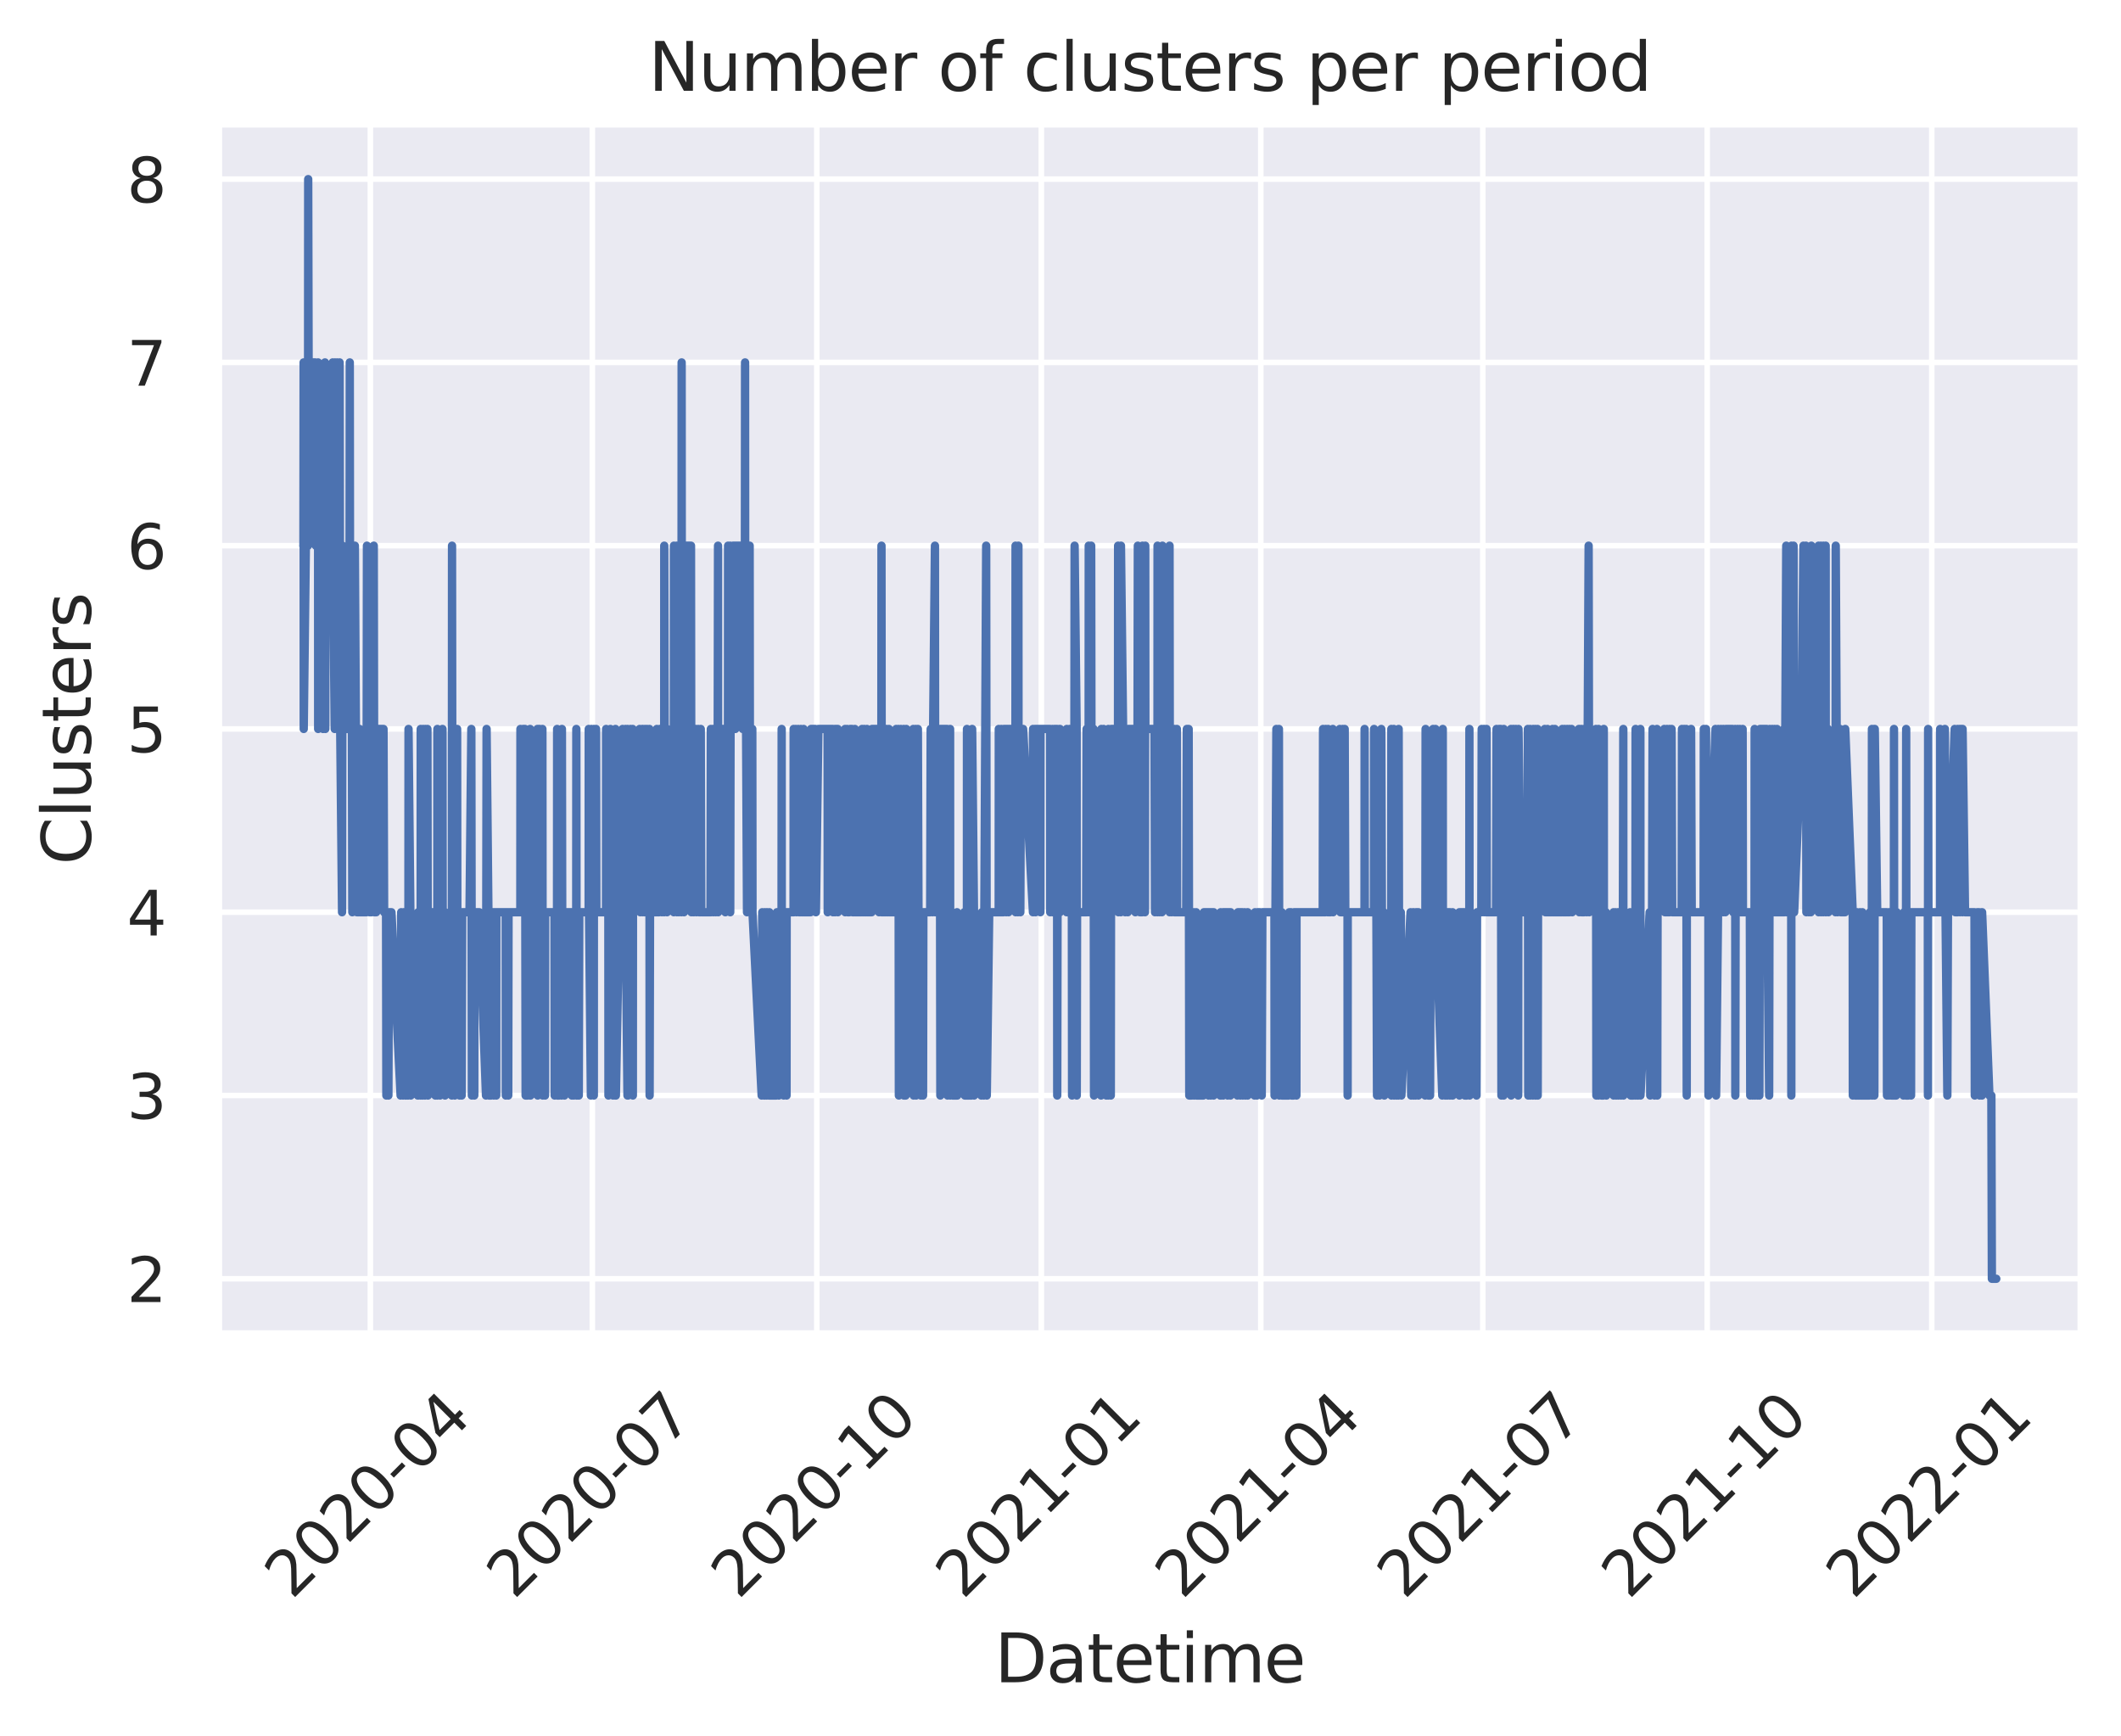 <?xml version="1.0" encoding="utf-8" standalone="no"?>
<!DOCTYPE svg PUBLIC "-//W3C//DTD SVG 1.1//EN"
  "http://www.w3.org/Graphics/SVG/1.1/DTD/svg11.dtd">
<svg xmlns:xlink="http://www.w3.org/1999/xlink" width="381.312pt" height="312.099pt" viewBox="0 0 381.312 312.099" xmlns="http://www.w3.org/2000/svg" version="1.1">
 <defs>
  <style type="text/css">*{stroke-linejoin: round; stroke-linecap: butt}</style>
 </defs>
 <g id="figure_1">
  <g id="patch_1">
   <path d="M 0 312.099 
L 381.312 312.099 
L 381.312 0 
L 0 0 
z
" style="fill: #ffffff"/>
  </g>
  <g id="axes_1">
   <g id="patch_2">
    <path d="M 39.312 239.758 
L 374.113 239.758 
L 374.113 22.318 
L 39.312 22.318 
z
" style="fill: #eaeaf2"/>
   </g>
   <g id="matplotlib.axis_1">
    <g id="xtick_1">
     <g id="line2d_1">
      <path d="M 66.582 239.758 
L 66.582 22.318 
" clip-path="url(#pd3fe3ccc0d)" style="fill: none; stroke: #ffffff; stroke-linecap: round"/>
     </g>
     <g id="text_1">
      <!-- 2020-04 -->
      <g style="fill: #262626" transform="translate(52.479 287.668)rotate(-45)scale(0.11 -0.11)">
       <defs>
        <path id="DejaVuSans-32" d="M 1228 531 
L 3431 531 
L 3431 0 
L 469 0 
L 469 531 
Q 828 903 1448 1529 
Q 2069 2156 2228 2338 
Q 2531 2678 2651 2914 
Q 2772 3150 2772 3378 
Q 2772 3750 2511 3984 
Q 2250 4219 1831 4219 
Q 1534 4219 1204 4116 
Q 875 4013 500 3803 
L 500 4441 
Q 881 4594 1212 4672 
Q 1544 4750 1819 4750 
Q 2544 4750 2975 4387 
Q 3406 4025 3406 3419 
Q 3406 3131 3298 2873 
Q 3191 2616 2906 2266 
Q 2828 2175 2409 1742 
Q 1991 1309 1228 531 
z
" transform="scale(0.016)"/>
        <path id="DejaVuSans-30" d="M 2034 4250 
Q 1547 4250 1301 3770 
Q 1056 3291 1056 2328 
Q 1056 1369 1301 889 
Q 1547 409 2034 409 
Q 2525 409 2770 889 
Q 3016 1369 3016 2328 
Q 3016 3291 2770 3770 
Q 2525 4250 2034 4250 
z
M 2034 4750 
Q 2819 4750 3233 4129 
Q 3647 3509 3647 2328 
Q 3647 1150 3233 529 
Q 2819 -91 2034 -91 
Q 1250 -91 836 529 
Q 422 1150 422 2328 
Q 422 3509 836 4129 
Q 1250 4750 2034 4750 
z
" transform="scale(0.016)"/>
        <path id="DejaVuSans-2d" d="M 313 2009 
L 1997 2009 
L 1997 1497 
L 313 1497 
L 313 2009 
z
" transform="scale(0.016)"/>
        <path id="DejaVuSans-34" d="M 2419 4116 
L 825 1625 
L 2419 1625 
L 2419 4116 
z
M 2253 4666 
L 3047 4666 
L 3047 1625 
L 3713 1625 
L 3713 1100 
L 3047 1100 
L 3047 0 
L 2419 0 
L 2419 1100 
L 313 1100 
L 313 1709 
L 2253 4666 
z
" transform="scale(0.016)"/>
       </defs>
       <use xlink:href="#DejaVuSans-32"/>
       <use xlink:href="#DejaVuSans-30" x="63.623"/>
       <use xlink:href="#DejaVuSans-32" x="127.246"/>
       <use xlink:href="#DejaVuSans-30" x="190.869"/>
       <use xlink:href="#DejaVuSans-2d" x="254.492"/>
       <use xlink:href="#DejaVuSans-30" x="290.576"/>
       <use xlink:href="#DejaVuSans-34" x="354.199"/>
      </g>
     </g>
    </g>
    <g id="xtick_2">
     <g id="line2d_2">
      <path d="M 106.493 239.758 
L 106.493 22.318 
" clip-path="url(#pd3fe3ccc0d)" style="fill: none; stroke: #ffffff; stroke-linecap: round"/>
     </g>
     <g id="text_2">
      <!-- 2020-07 -->
      <g style="fill: #262626" transform="translate(92.389 287.668)rotate(-45)scale(0.11 -0.11)">
       <defs>
        <path id="DejaVuSans-37" d="M 525 4666 
L 3525 4666 
L 3525 4397 
L 1831 0 
L 1172 0 
L 2766 4134 
L 525 4134 
L 525 4666 
z
" transform="scale(0.016)"/>
       </defs>
       <use xlink:href="#DejaVuSans-32"/>
       <use xlink:href="#DejaVuSans-30" x="63.623"/>
       <use xlink:href="#DejaVuSans-32" x="127.246"/>
       <use xlink:href="#DejaVuSans-30" x="190.869"/>
       <use xlink:href="#DejaVuSans-2d" x="254.492"/>
       <use xlink:href="#DejaVuSans-30" x="290.576"/>
       <use xlink:href="#DejaVuSans-37" x="354.199"/>
      </g>
     </g>
    </g>
    <g id="xtick_3">
     <g id="line2d_3">
      <path d="M 146.841 239.758 
L 146.841 22.318 
" clip-path="url(#pd3fe3ccc0d)" style="fill: none; stroke: #ffffff; stroke-linecap: round"/>
     </g>
     <g id="text_3">
      <!-- 2020-10 -->
      <g style="fill: #262626" transform="translate(132.738 287.668)rotate(-45)scale(0.11 -0.11)">
       <defs>
        <path id="DejaVuSans-31" d="M 794 531 
L 1825 531 
L 1825 4091 
L 703 3866 
L 703 4441 
L 1819 4666 
L 2450 4666 
L 2450 531 
L 3481 531 
L 3481 0 
L 794 0 
L 794 531 
z
" transform="scale(0.016)"/>
       </defs>
       <use xlink:href="#DejaVuSans-32"/>
       <use xlink:href="#DejaVuSans-30" x="63.623"/>
       <use xlink:href="#DejaVuSans-32" x="127.246"/>
       <use xlink:href="#DejaVuSans-30" x="190.869"/>
       <use xlink:href="#DejaVuSans-2d" x="254.492"/>
       <use xlink:href="#DejaVuSans-31" x="290.576"/>
       <use xlink:href="#DejaVuSans-30" x="354.199"/>
      </g>
     </g>
    </g>
    <g id="xtick_4">
     <g id="line2d_4">
      <path d="M 187.208 239.758 
L 187.208 22.318 
" clip-path="url(#pd3fe3ccc0d)" style="fill: none; stroke: #ffffff; stroke-linecap: round"/>
     </g>
     <g id="text_4">
      <!-- 2021-01 -->
      <g style="fill: #262626" transform="translate(173.105 287.668)rotate(-45)scale(0.11 -0.11)">
       <use xlink:href="#DejaVuSans-32"/>
       <use xlink:href="#DejaVuSans-30" x="63.623"/>
       <use xlink:href="#DejaVuSans-32" x="127.246"/>
       <use xlink:href="#DejaVuSans-31" x="190.869"/>
       <use xlink:href="#DejaVuSans-2d" x="254.492"/>
       <use xlink:href="#DejaVuSans-30" x="290.576"/>
       <use xlink:href="#DejaVuSans-31" x="354.199"/>
      </g>
     </g>
    </g>
    <g id="xtick_5">
     <g id="line2d_5">
      <path d="M 226.662 239.758 
L 226.662 22.318 
" clip-path="url(#pd3fe3ccc0d)" style="fill: none; stroke: #ffffff; stroke-linecap: round"/>
     </g>
     <g id="text_5">
      <!-- 2021-04 -->
      <g style="fill: #262626" transform="translate(212.558 287.668)rotate(-45)scale(0.11 -0.11)">
       <use xlink:href="#DejaVuSans-32"/>
       <use xlink:href="#DejaVuSans-30" x="63.623"/>
       <use xlink:href="#DejaVuSans-32" x="127.246"/>
       <use xlink:href="#DejaVuSans-31" x="190.869"/>
       <use xlink:href="#DejaVuSans-2d" x="254.492"/>
       <use xlink:href="#DejaVuSans-30" x="290.576"/>
       <use xlink:href="#DejaVuSans-34" x="354.199"/>
      </g>
     </g>
    </g>
    <g id="xtick_6">
     <g id="line2d_6">
      <path d="M 266.572 239.758 
L 266.572 22.318 
" clip-path="url(#pd3fe3ccc0d)" style="fill: none; stroke: #ffffff; stroke-linecap: round"/>
     </g>
     <g id="text_6">
      <!-- 2021-07 -->
      <g style="fill: #262626" transform="translate(252.469 287.668)rotate(-45)scale(0.11 -0.11)">
       <use xlink:href="#DejaVuSans-32"/>
       <use xlink:href="#DejaVuSans-30" x="63.623"/>
       <use xlink:href="#DejaVuSans-32" x="127.246"/>
       <use xlink:href="#DejaVuSans-31" x="190.869"/>
       <use xlink:href="#DejaVuSans-2d" x="254.492"/>
       <use xlink:href="#DejaVuSans-30" x="290.576"/>
       <use xlink:href="#DejaVuSans-37" x="354.199"/>
      </g>
     </g>
    </g>
    <g id="xtick_7">
     <g id="line2d_7">
      <path d="M 306.921 239.758 
L 306.921 22.318 
" clip-path="url(#pd3fe3ccc0d)" style="fill: none; stroke: #ffffff; stroke-linecap: round"/>
     </g>
     <g id="text_7">
      <!-- 2021-10 -->
      <g style="fill: #262626" transform="translate(292.817 287.668)rotate(-45)scale(0.11 -0.11)">
       <use xlink:href="#DejaVuSans-32"/>
       <use xlink:href="#DejaVuSans-30" x="63.623"/>
       <use xlink:href="#DejaVuSans-32" x="127.246"/>
       <use xlink:href="#DejaVuSans-31" x="190.869"/>
       <use xlink:href="#DejaVuSans-2d" x="254.492"/>
       <use xlink:href="#DejaVuSans-31" x="290.576"/>
       <use xlink:href="#DejaVuSans-30" x="354.199"/>
      </g>
     </g>
    </g>
    <g id="xtick_8">
     <g id="line2d_8">
      <path d="M 347.288 239.758 
L 347.288 22.318 
" clip-path="url(#pd3fe3ccc0d)" style="fill: none; stroke: #ffffff; stroke-linecap: round"/>
     </g>
     <g id="text_8">
      <!-- 2022-01 -->
      <g style="fill: #262626" transform="translate(333.185 287.668)rotate(-45)scale(0.11 -0.11)">
       <use xlink:href="#DejaVuSans-32"/>
       <use xlink:href="#DejaVuSans-30" x="63.623"/>
       <use xlink:href="#DejaVuSans-32" x="127.246"/>
       <use xlink:href="#DejaVuSans-32" x="190.869"/>
       <use xlink:href="#DejaVuSans-2d" x="254.492"/>
       <use xlink:href="#DejaVuSans-30" x="290.576"/>
       <use xlink:href="#DejaVuSans-31" x="354.199"/>
      </g>
     </g>
    </g>
    <g id="text_9">
     <!-- Datetime -->
     <g style="fill: #262626" transform="translate(178.816 302.403)scale(0.12 -0.12)">
      <defs>
       <path id="DejaVuSans-44" d="M 1259 4147 
L 1259 519 
L 2022 519 
Q 2988 519 3436 956 
Q 3884 1394 3884 2338 
Q 3884 3275 3436 3711 
Q 2988 4147 2022 4147 
L 1259 4147 
z
M 628 4666 
L 1925 4666 
Q 3281 4666 3915 4102 
Q 4550 3538 4550 2338 
Q 4550 1131 3912 565 
Q 3275 0 1925 0 
L 628 0 
L 628 4666 
z
" transform="scale(0.016)"/>
       <path id="DejaVuSans-61" d="M 2194 1759 
Q 1497 1759 1228 1600 
Q 959 1441 959 1056 
Q 959 750 1161 570 
Q 1363 391 1709 391 
Q 2188 391 2477 730 
Q 2766 1069 2766 1631 
L 2766 1759 
L 2194 1759 
z
M 3341 1997 
L 3341 0 
L 2766 0 
L 2766 531 
Q 2569 213 2275 61 
Q 1981 -91 1556 -91 
Q 1019 -91 701 211 
Q 384 513 384 1019 
Q 384 1609 779 1909 
Q 1175 2209 1959 2209 
L 2766 2209 
L 2766 2266 
Q 2766 2663 2505 2880 
Q 2244 3097 1772 3097 
Q 1472 3097 1187 3025 
Q 903 2953 641 2809 
L 641 3341 
Q 956 3463 1253 3523 
Q 1550 3584 1831 3584 
Q 2591 3584 2966 3190 
Q 3341 2797 3341 1997 
z
" transform="scale(0.016)"/>
       <path id="DejaVuSans-74" d="M 1172 4494 
L 1172 3500 
L 2356 3500 
L 2356 3053 
L 1172 3053 
L 1172 1153 
Q 1172 725 1289 603 
Q 1406 481 1766 481 
L 2356 481 
L 2356 0 
L 1766 0 
Q 1100 0 847 248 
Q 594 497 594 1153 
L 594 3053 
L 172 3053 
L 172 3500 
L 594 3500 
L 594 4494 
L 1172 4494 
z
" transform="scale(0.016)"/>
       <path id="DejaVuSans-65" d="M 3597 1894 
L 3597 1613 
L 953 1613 
Q 991 1019 1311 708 
Q 1631 397 2203 397 
Q 2534 397 2845 478 
Q 3156 559 3463 722 
L 3463 178 
Q 3153 47 2828 -22 
Q 2503 -91 2169 -91 
Q 1331 -91 842 396 
Q 353 884 353 1716 
Q 353 2575 817 3079 
Q 1281 3584 2069 3584 
Q 2775 3584 3186 3129 
Q 3597 2675 3597 1894 
z
M 3022 2063 
Q 3016 2534 2758 2815 
Q 2500 3097 2075 3097 
Q 1594 3097 1305 2825 
Q 1016 2553 972 2059 
L 3022 2063 
z
" transform="scale(0.016)"/>
       <path id="DejaVuSans-69" d="M 603 3500 
L 1178 3500 
L 1178 0 
L 603 0 
L 603 3500 
z
M 603 4863 
L 1178 4863 
L 1178 4134 
L 603 4134 
L 603 4863 
z
" transform="scale(0.016)"/>
       <path id="DejaVuSans-6d" d="M 3328 2828 
Q 3544 3216 3844 3400 
Q 4144 3584 4550 3584 
Q 5097 3584 5394 3201 
Q 5691 2819 5691 2113 
L 5691 0 
L 5113 0 
L 5113 2094 
Q 5113 2597 4934 2840 
Q 4756 3084 4391 3084 
Q 3944 3084 3684 2787 
Q 3425 2491 3425 1978 
L 3425 0 
L 2847 0 
L 2847 2094 
Q 2847 2600 2669 2842 
Q 2491 3084 2119 3084 
Q 1678 3084 1418 2786 
Q 1159 2488 1159 1978 
L 1159 0 
L 581 0 
L 581 3500 
L 1159 3500 
L 1159 2956 
Q 1356 3278 1631 3431 
Q 1906 3584 2284 3584 
Q 2666 3584 2933 3390 
Q 3200 3197 3328 2828 
z
" transform="scale(0.016)"/>
      </defs>
      <use xlink:href="#DejaVuSans-44"/>
      <use xlink:href="#DejaVuSans-61" x="77.002"/>
      <use xlink:href="#DejaVuSans-74" x="138.281"/>
      <use xlink:href="#DejaVuSans-65" x="177.49"/>
      <use xlink:href="#DejaVuSans-74" x="239.014"/>
      <use xlink:href="#DejaVuSans-69" x="278.223"/>
      <use xlink:href="#DejaVuSans-6d" x="306.006"/>
      <use xlink:href="#DejaVuSans-65" x="403.418"/>
     </g>
    </g>
   </g>
   <g id="matplotlib.axis_2">
    <g id="ytick_1">
     <g id="line2d_9">
      <path d="M 39.312 229.874 
L 374.113 229.874 
" clip-path="url(#pd3fe3ccc0d)" style="fill: none; stroke: #ffffff; stroke-linecap: round"/>
     </g>
     <g id="text_10">
      <!-- 2 -->
      <g style="fill: #262626" transform="translate(22.814 234.054)scale(0.11 -0.11)">
       <use xlink:href="#DejaVuSans-32"/>
      </g>
     </g>
    </g>
    <g id="ytick_2">
     <g id="line2d_10">
      <path d="M 39.312 196.929 
L 374.113 196.929 
" clip-path="url(#pd3fe3ccc0d)" style="fill: none; stroke: #ffffff; stroke-linecap: round"/>
     </g>
     <g id="text_11">
      <!-- 3 -->
      <g style="fill: #262626" transform="translate(22.814 201.108)scale(0.11 -0.11)">
       <defs>
        <path id="DejaVuSans-33" d="M 2597 2516 
Q 3050 2419 3304 2112 
Q 3559 1806 3559 1356 
Q 3559 666 3084 287 
Q 2609 -91 1734 -91 
Q 1441 -91 1130 -33 
Q 819 25 488 141 
L 488 750 
Q 750 597 1062 519 
Q 1375 441 1716 441 
Q 2309 441 2620 675 
Q 2931 909 2931 1356 
Q 2931 1769 2642 2001 
Q 2353 2234 1838 2234 
L 1294 2234 
L 1294 2753 
L 1863 2753 
Q 2328 2753 2575 2939 
Q 2822 3125 2822 3475 
Q 2822 3834 2567 4026 
Q 2313 4219 1838 4219 
Q 1578 4219 1281 4162 
Q 984 4106 628 3988 
L 628 4550 
Q 988 4650 1302 4700 
Q 1616 4750 1894 4750 
Q 2613 4750 3031 4423 
Q 3450 4097 3450 3541 
Q 3450 3153 3228 2886 
Q 3006 2619 2597 2516 
z
" transform="scale(0.016)"/>
       </defs>
       <use xlink:href="#DejaVuSans-33"/>
      </g>
     </g>
    </g>
    <g id="ytick_3">
     <g id="line2d_11">
      <path d="M 39.312 163.984 
L 374.113 163.984 
" clip-path="url(#pd3fe3ccc0d)" style="fill: none; stroke: #ffffff; stroke-linecap: round"/>
     </g>
     <g id="text_12">
      <!-- 4 -->
      <g style="fill: #262626" transform="translate(22.814 168.163)scale(0.11 -0.11)">
       <use xlink:href="#DejaVuSans-34"/>
      </g>
     </g>
    </g>
    <g id="ytick_4">
     <g id="line2d_12">
      <path d="M 39.312 131.038 
L 374.113 131.038 
" clip-path="url(#pd3fe3ccc0d)" style="fill: none; stroke: #ffffff; stroke-linecap: round"/>
     </g>
     <g id="text_13">
      <!-- 5 -->
      <g style="fill: #262626" transform="translate(22.814 135.217)scale(0.11 -0.11)">
       <defs>
        <path id="DejaVuSans-35" d="M 691 4666 
L 3169 4666 
L 3169 4134 
L 1269 4134 
L 1269 2991 
Q 1406 3038 1543 3061 
Q 1681 3084 1819 3084 
Q 2600 3084 3056 2656 
Q 3513 2228 3513 1497 
Q 3513 744 3044 326 
Q 2575 -91 1722 -91 
Q 1428 -91 1123 -41 
Q 819 9 494 109 
L 494 744 
Q 775 591 1075 516 
Q 1375 441 1709 441 
Q 2250 441 2565 725 
Q 2881 1009 2881 1497 
Q 2881 1984 2565 2268 
Q 2250 2553 1709 2553 
Q 1456 2553 1204 2497 
Q 953 2441 691 2322 
L 691 4666 
z
" transform="scale(0.016)"/>
       </defs>
       <use xlink:href="#DejaVuSans-35"/>
      </g>
     </g>
    </g>
    <g id="ytick_5">
     <g id="line2d_13">
      <path d="M 39.312 98.093 
L 374.113 98.093 
" clip-path="url(#pd3fe3ccc0d)" style="fill: none; stroke: #ffffff; stroke-linecap: round"/>
     </g>
     <g id="text_14">
      <!-- 6 -->
      <g style="fill: #262626" transform="translate(22.814 102.272)scale(0.11 -0.11)">
       <defs>
        <path id="DejaVuSans-36" d="M 2113 2584 
Q 1688 2584 1439 2293 
Q 1191 2003 1191 1497 
Q 1191 994 1439 701 
Q 1688 409 2113 409 
Q 2538 409 2786 701 
Q 3034 994 3034 1497 
Q 3034 2003 2786 2293 
Q 2538 2584 2113 2584 
z
M 3366 4563 
L 3366 3988 
Q 3128 4100 2886 4159 
Q 2644 4219 2406 4219 
Q 1781 4219 1451 3797 
Q 1122 3375 1075 2522 
Q 1259 2794 1537 2939 
Q 1816 3084 2150 3084 
Q 2853 3084 3261 2657 
Q 3669 2231 3669 1497 
Q 3669 778 3244 343 
Q 2819 -91 2113 -91 
Q 1303 -91 875 529 
Q 447 1150 447 2328 
Q 447 3434 972 4092 
Q 1497 4750 2381 4750 
Q 2619 4750 2861 4703 
Q 3103 4656 3366 4563 
z
" transform="scale(0.016)"/>
       </defs>
       <use xlink:href="#DejaVuSans-36"/>
      </g>
     </g>
    </g>
    <g id="ytick_6">
     <g id="line2d_14">
      <path d="M 39.312 65.147 
L 374.113 65.147 
" clip-path="url(#pd3fe3ccc0d)" style="fill: none; stroke: #ffffff; stroke-linecap: round"/>
     </g>
     <g id="text_15">
      <!-- 7 -->
      <g style="fill: #262626" transform="translate(22.814 69.326)scale(0.11 -0.11)">
       <use xlink:href="#DejaVuSans-37"/>
      </g>
     </g>
    </g>
    <g id="ytick_7">
     <g id="line2d_15">
      <path d="M 39.312 32.202 
L 374.113 32.202 
" clip-path="url(#pd3fe3ccc0d)" style="fill: none; stroke: #ffffff; stroke-linecap: round"/>
     </g>
     <g id="text_16">
      <!-- 8 -->
      <g style="fill: #262626" transform="translate(22.814 36.381)scale(0.11 -0.11)">
       <defs>
        <path id="DejaVuSans-38" d="M 2034 2216 
Q 1584 2216 1326 1975 
Q 1069 1734 1069 1313 
Q 1069 891 1326 650 
Q 1584 409 2034 409 
Q 2484 409 2743 651 
Q 3003 894 3003 1313 
Q 3003 1734 2745 1975 
Q 2488 2216 2034 2216 
z
M 1403 2484 
Q 997 2584 770 2862 
Q 544 3141 544 3541 
Q 544 4100 942 4425 
Q 1341 4750 2034 4750 
Q 2731 4750 3128 4425 
Q 3525 4100 3525 3541 
Q 3525 3141 3298 2862 
Q 3072 2584 2669 2484 
Q 3125 2378 3379 2068 
Q 3634 1759 3634 1313 
Q 3634 634 3220 271 
Q 2806 -91 2034 -91 
Q 1263 -91 848 271 
Q 434 634 434 1313 
Q 434 1759 690 2068 
Q 947 2378 1403 2484 
z
M 1172 3481 
Q 1172 3119 1398 2916 
Q 1625 2713 2034 2713 
Q 2441 2713 2670 2916 
Q 2900 3119 2900 3481 
Q 2900 3844 2670 4047 
Q 2441 4250 2034 4250 
Q 1625 4250 1398 4047 
Q 1172 3844 1172 3481 
z
" transform="scale(0.016)"/>
       </defs>
       <use xlink:href="#DejaVuSans-38"/>
      </g>
     </g>
    </g>
    <g id="text_17">
     <!-- Clusters -->
     <g style="fill: #262626" transform="translate(16.318 155.459)rotate(-90)scale(0.12 -0.12)">
      <defs>
       <path id="DejaVuSans-43" d="M 4122 4306 
L 4122 3641 
Q 3803 3938 3442 4084 
Q 3081 4231 2675 4231 
Q 1875 4231 1450 3742 
Q 1025 3253 1025 2328 
Q 1025 1406 1450 917 
Q 1875 428 2675 428 
Q 3081 428 3442 575 
Q 3803 722 4122 1019 
L 4122 359 
Q 3791 134 3420 21 
Q 3050 -91 2638 -91 
Q 1578 -91 968 557 
Q 359 1206 359 2328 
Q 359 3453 968 4101 
Q 1578 4750 2638 4750 
Q 3056 4750 3426 4639 
Q 3797 4528 4122 4306 
z
" transform="scale(0.016)"/>
       <path id="DejaVuSans-6c" d="M 603 4863 
L 1178 4863 
L 1178 0 
L 603 0 
L 603 4863 
z
" transform="scale(0.016)"/>
       <path id="DejaVuSans-75" d="M 544 1381 
L 544 3500 
L 1119 3500 
L 1119 1403 
Q 1119 906 1312 657 
Q 1506 409 1894 409 
Q 2359 409 2629 706 
Q 2900 1003 2900 1516 
L 2900 3500 
L 3475 3500 
L 3475 0 
L 2900 0 
L 2900 538 
Q 2691 219 2414 64 
Q 2138 -91 1772 -91 
Q 1169 -91 856 284 
Q 544 659 544 1381 
z
M 1991 3584 
L 1991 3584 
z
" transform="scale(0.016)"/>
       <path id="DejaVuSans-73" d="M 2834 3397 
L 2834 2853 
Q 2591 2978 2328 3040 
Q 2066 3103 1784 3103 
Q 1356 3103 1142 2972 
Q 928 2841 928 2578 
Q 928 2378 1081 2264 
Q 1234 2150 1697 2047 
L 1894 2003 
Q 2506 1872 2764 1633 
Q 3022 1394 3022 966 
Q 3022 478 2636 193 
Q 2250 -91 1575 -91 
Q 1294 -91 989 -36 
Q 684 19 347 128 
L 347 722 
Q 666 556 975 473 
Q 1284 391 1588 391 
Q 1994 391 2212 530 
Q 2431 669 2431 922 
Q 2431 1156 2273 1281 
Q 2116 1406 1581 1522 
L 1381 1569 
Q 847 1681 609 1914 
Q 372 2147 372 2553 
Q 372 3047 722 3315 
Q 1072 3584 1716 3584 
Q 2034 3584 2315 3537 
Q 2597 3491 2834 3397 
z
" transform="scale(0.016)"/>
       <path id="DejaVuSans-72" d="M 2631 2963 
Q 2534 3019 2420 3045 
Q 2306 3072 2169 3072 
Q 1681 3072 1420 2755 
Q 1159 2438 1159 1844 
L 1159 0 
L 581 0 
L 581 3500 
L 1159 3500 
L 1159 2956 
Q 1341 3275 1631 3429 
Q 1922 3584 2338 3584 
Q 2397 3584 2469 3576 
Q 2541 3569 2628 3553 
L 2631 2963 
z
" transform="scale(0.016)"/>
      </defs>
      <use xlink:href="#DejaVuSans-43"/>
      <use xlink:href="#DejaVuSans-6c" x="69.824"/>
      <use xlink:href="#DejaVuSans-75" x="97.607"/>
      <use xlink:href="#DejaVuSans-73" x="160.986"/>
      <use xlink:href="#DejaVuSans-74" x="213.086"/>
      <use xlink:href="#DejaVuSans-65" x="252.295"/>
      <use xlink:href="#DejaVuSans-72" x="313.818"/>
      <use xlink:href="#DejaVuSans-73" x="354.932"/>
     </g>
    </g>
   </g>
   <g id="line2d_16">
    <path d="M 54.531 98.093 
L 54.549 98.093 
L 54.586 65.147 
L 54.604 131.038 
L 54.988 98.093 
L 55.006 65.147 
L 55.042 98.093 
L 55.371 98.093 
L 55.408 32.202 
L 55.481 65.147 
L 56.669 65.147 
L 56.778 98.093 
L 57.144 98.093 
L 57.18 65.147 
L 57.199 131.038 
L 57.217 98.093 
L 57.984 98.093 
L 58.076 131.038 
L 58.094 98.093 
L 58.423 65.147 
L 58.478 131.038 
L 58.533 98.093 
L 59.794 98.093 
L 59.812 65.147 
L 59.848 98.093 
L 60.177 131.038 
L 60.214 65.147 
L 60.287 98.093 
L 60.616 65.147 
L 60.689 131.038 
L 60.726 98.093 
L 61.054 65.147 
L 61.164 131.038 
L 61.493 163.984 
L 61.584 98.093 
L 61.603 131.038 
L 62.809 131.038 
L 62.882 65.147 
L 62.918 98.093 
L 63.266 131.038 
L 63.339 163.984 
L 63.357 131.038 
L 63.777 131.038 
L 63.796 98.093 
L 64.161 163.984 
L 64.216 131.038 
L 64.234 163.984 
L 64.581 163.984 
L 64.654 131.038 
L 64.673 163.984 
L 65.879 163.984 
L 65.97 98.093 
L 65.988 131.038 
L 66.317 131.038 
L 66.427 163.984 
L 66.811 163.984 
L 66.866 131.038 
L 67.195 98.093 
L 67.304 163.984 
L 67.633 163.984 
L 67.743 131.038 
L 68.949 131.038 
L 69.058 163.984 
L 69.406 163.984 
L 69.46 196.929 
L 69.497 163.984 
L 69.826 196.929 
L 69.936 163.984 
L 70.374 163.984 
L 72.019 196.929 
L 72.128 163.984 
L 72.457 196.929 
L 72.567 163.984 
L 72.896 196.929 
L 72.951 163.984 
L 73.006 196.929 
L 73.335 163.984 
L 73.353 196.929 
L 73.426 163.984 
L 73.444 131.038 
L 73.773 163.984 
L 73.846 196.929 
L 73.883 163.984 
L 75.107 196.929 
L 75.18 163.984 
L 75.198 196.929 
L 75.527 163.984 
L 75.619 196.929 
L 75.637 131.038 
L 75.966 163.984 
L 75.984 196.929 
L 76.057 163.984 
L 76.076 131.038 
L 76.405 196.929 
L 76.478 131.038 
L 76.514 163.984 
L 76.843 131.038 
L 76.935 196.929 
L 76.953 163.984 
L 78.214 163.984 
L 78.268 196.929 
L 78.597 163.984 
L 78.616 196.929 
L 78.634 131.038 
L 78.707 163.984 
L 79.091 163.984 
L 79.109 196.929 
L 79.146 163.984 
L 79.529 163.984 
L 79.548 131.038 
L 79.584 163.984 
L 79.95 163.984 
L 80.005 196.929 
L 80.023 163.984 
L 81.229 196.929 
L 81.265 98.093 
L 81.339 163.984 
L 81.667 131.038 
L 81.759 196.929 
L 81.777 131.038 
L 82.124 163.984 
L 82.179 131.038 
L 82.216 163.984 
L 82.599 163.984 
L 82.636 196.929 
L 82.654 163.984 
L 83.001 196.929 
L 83.093 163.984 
L 84.409 163.984 
L 84.737 131.038 
L 84.829 196.929 
L 84.847 163.984 
L 85.213 163.984 
L 85.267 196.929 
L 85.286 163.984 
L 86.163 163.984 
L 87.369 196.929 
L 87.479 131.038 
L 87.807 163.984 
L 87.917 196.929 
L 88.283 196.929 
L 88.356 163.984 
L 88.685 163.984 
L 88.776 196.929 
L 88.794 163.984 
L 89.123 163.984 
L 89.215 196.929 
L 89.233 163.984 
L 90.914 163.984 
L 90.932 196.929 
L 90.987 163.984 
L 91.334 163.984 
L 91.371 196.929 
L 91.426 163.984 
L 93.545 163.984 
L 93.564 131.038 
L 93.619 163.984 
L 94.039 163.984 
L 94.057 131.038 
L 94.386 131.038 
L 94.496 196.929 
L 94.825 196.929 
L 94.934 163.984 
L 95.263 196.929 
L 95.3 131.038 
L 95.373 196.929 
L 96.579 163.984 
L 96.616 131.038 
L 96.67 196.929 
L 96.689 131.038 
L 97.018 131.038 
L 97.127 163.984 
L 97.474 163.984 
L 97.511 131.038 
L 97.566 196.929 
L 97.895 163.984 
L 97.986 196.929 
L 98.004 163.984 
L 99.686 163.984 
L 99.722 196.929 
L 99.759 163.984 
L 100.142 163.984 
L 100.161 131.038 
L 100.197 196.929 
L 100.526 196.929 
L 100.636 163.984 
L 100.965 196.929 
L 101.02 131.038 
L 101.074 163.984 
L 101.403 163.984 
L 101.476 196.929 
L 101.513 163.984 
L 102.756 163.984 
L 102.81 196.929 
L 102.829 163.984 
L 103.158 196.929 
L 103.267 163.984 
L 103.596 163.984 
L 103.614 131.038 
L 103.669 196.929 
L 103.688 196.929 
L 103.706 196.929 
L 104.035 163.984 
L 104.053 196.929 
L 104.144 163.984 
L 105.826 163.984 
L 105.844 131.038 
L 105.899 163.984 
L 106.228 196.929 
L 106.319 131.038 
L 106.337 163.984 
L 106.739 163.984 
L 106.758 196.929 
L 106.776 131.038 
L 107.141 163.984 
L 107.16 131.038 
L 107.214 163.984 
L 108.95 163.984 
L 108.969 131.038 
L 109.371 163.984 
L 109.389 196.929 
L 109.407 163.984 
L 109.736 131.038 
L 109.846 163.984 
L 110.193 163.984 
L 110.211 196.929 
L 110.284 163.984 
L 110.613 196.929 
L 110.65 131.038 
L 110.723 196.929 
L 111.929 131.038 
L 112.039 163.984 
L 112.441 163.984 
L 112.459 131.038 
L 112.477 163.984 
L 112.806 196.929 
L 112.824 131.038 
L 112.916 196.929 
L 113.336 163.984 
L 113.354 131.038 
L 113.72 163.984 
L 113.738 131.038 
L 113.775 196.929 
L 113.793 163.984 
L 114.999 131.038 
L 115.109 163.984 
L 115.474 131.038 
L 115.529 163.984 
L 115.547 131.038 
L 115.876 163.984 
L 115.968 131.038 
L 115.986 163.984 
L 116.315 131.038 
L 116.424 163.984 
L 116.753 131.038 
L 116.79 196.929 
L 116.863 163.984 
L 118.069 163.984 
L 118.087 131.038 
L 118.179 163.984 
L 118.508 163.984 
L 118.617 131.038 
L 118.946 131.038 
L 119.001 163.984 
L 119.056 131.038 
L 119.403 163.984 
L 119.421 98.093 
L 119.494 131.038 
L 119.823 131.038 
L 119.915 163.984 
L 119.933 131.038 
L 121.139 163.984 
L 121.157 98.093 
L 121.249 131.038 
L 121.578 131.038 
L 121.651 98.093 
L 121.687 163.984 
L 122.016 131.038 
L 122.053 163.984 
L 122.126 98.093 
L 122.491 131.038 
L 122.51 163.984 
L 122.546 65.147 
L 122.564 98.093 
L 122.948 131.038 
L 122.966 163.984 
L 122.985 98.093 
L 123.003 98.093 
L 124.227 98.093 
L 124.3 163.984 
L 124.319 131.038 
L 124.648 163.984 
L 124.666 131.038 
L 124.757 163.984 
L 125.086 131.038 
L 125.196 163.984 
L 125.525 131.038 
L 125.634 163.984 
L 125.963 163.984 
L 125.982 131.038 
L 126.073 163.984 
L 127.736 163.984 
L 127.791 131.038 
L 127.827 163.984 
L 128.156 131.038 
L 128.248 163.984 
L 128.266 131.038 
L 128.595 131.038 
L 128.668 163.984 
L 128.705 131.038 
L 129.033 131.038 
L 129.088 98.093 
L 129.107 163.984 
L 129.143 131.038 
L 130.386 131.038 
L 130.404 163.984 
L 130.459 131.038 
L 130.879 131.038 
L 130.897 98.093 
L 131.226 131.038 
L 131.263 98.093 
L 131.281 163.984 
L 131.336 131.038 
L 131.756 131.038 
L 131.775 98.093 
L 132.103 98.093 
L 132.195 131.038 
L 132.213 98.093 
L 133.419 98.093 
L 133.529 131.038 
L 133.894 131.038 
L 133.949 65.147 
L 133.967 98.093 
L 134.296 163.984 
L 134.333 98.093 
L 134.406 131.038 
L 134.735 131.038 
L 134.771 98.093 
L 134.845 163.984 
L 135.192 163.984 
L 135.247 131.038 
L 135.283 163.984 
L 136.928 196.929 
L 137.037 163.984 
L 137.366 196.929 
L 137.458 163.984 
L 137.476 196.929 
L 137.805 163.984 
L 137.823 196.929 
L 137.915 163.984 
L 138.243 196.929 
L 138.317 163.984 
L 138.353 196.929 
L 139.559 196.929 
L 139.669 163.984 
L 139.998 163.984 
L 140.016 196.929 
L 140.107 163.984 
L 140.509 163.984 
L 140.528 131.038 
L 140.546 163.984 
L 140.875 163.984 
L 140.893 196.929 
L 140.985 163.984 
L 141.387 163.984 
L 141.405 196.929 
L 141.423 163.984 
L 142.666 163.984 
L 142.684 131.038 
L 142.739 163.984 
L 143.068 131.038 
L 143.177 163.984 
L 143.506 131.038 
L 143.616 163.984 
L 143.945 163.984 
L 143.981 131.038 
L 144.055 163.984 
L 144.402 163.984 
L 144.475 131.038 
L 144.493 163.984 
L 145.718 163.984 
L 145.809 131.038 
L 146.576 131.038 
L 146.686 163.984 
L 147.125 131.038 
L 148.788 131.038 
L 148.806 163.984 
L 148.879 131.038 
L 149.738 131.038 
L 149.756 163.984 
L 150.103 131.038 
L 150.122 163.984 
L 150.195 131.038 
L 150.615 131.038 
L 150.633 163.984 
L 151.931 131.038 
L 151.949 163.984 
L 152.278 131.038 
L 152.387 163.984 
L 152.716 163.984 
L 152.826 131.038 
L 153.173 131.038 
L 153.265 163.984 
L 153.594 163.984 
L 153.685 131.038 
L 153.703 163.984 
L 154.909 163.984 
L 154.982 131.038 
L 155.019 163.984 
L 155.348 163.984 
L 155.366 131.038 
L 155.458 163.984 
L 155.805 163.984 
L 155.86 131.038 
L 155.896 163.984 
L 156.7 163.984 
L 156.773 131.038 
L 157.979 131.038 
L 158.034 163.984 
L 158.089 131.038 
L 158.436 163.984 
L 158.473 98.093 
L 158.528 163.984 
L 158.893 163.984 
L 158.948 131.038 
L 158.966 163.984 
L 159.295 163.984 
L 159.386 131.038 
L 159.405 163.984 
L 159.752 163.984 
L 159.807 131.038 
L 159.843 163.984 
L 161.068 163.984 
L 161.122 131.038 
L 161.177 163.984 
L 161.506 163.984 
L 161.524 131.038 
L 161.598 196.929 
L 161.616 163.984 
L 161.963 131.038 
L 162.054 163.984 
L 162.42 163.984 
L 162.475 131.038 
L 162.493 196.929 
L 162.822 196.929 
L 162.932 131.038 
L 164.138 163.984 
L 164.192 131.038 
L 164.229 163.984 
L 164.247 196.929 
L 164.594 163.984 
L 164.631 131.038 
L 164.686 196.929 
L 165.015 131.038 
L 165.124 163.984 
L 165.508 163.984 
L 165.563 196.929 
L 165.892 163.984 
L 165.947 196.929 
L 166.002 163.984 
L 167.226 163.984 
L 167.317 131.038 
L 167.664 163.984 
L 167.756 131.038 
L 168.085 98.093 
L 168.14 163.984 
L 168.194 131.038 
L 168.523 131.038 
L 168.633 163.984 
L 168.962 131.038 
L 169.053 196.929 
L 169.072 131.038 
L 170.278 131.038 
L 170.351 196.929 
L 170.387 163.984 
L 170.771 163.984 
L 170.808 131.038 
L 170.826 196.929 
L 171.155 163.984 
L 171.264 196.929 
L 172.032 196.929 
L 172.05 163.984 
L 172.096 196.929 
L 173.348 163.984 
L 173.457 196.929 
L 173.823 196.929 
L 173.841 131.038 
L 173.896 196.929 
L 174.225 196.929 
L 174.261 163.984 
L 174.334 196.929 
L 174.663 196.929 
L 174.773 131.038 
L 175.102 163.984 
L 175.12 196.929 
L 175.212 163.984 
L 176.418 196.929 
L 176.527 163.984 
L 176.856 196.929 
L 176.966 163.984 
L 177.295 98.093 
L 177.404 196.929 
L 177.843 163.984 
L 179.543 163.984 
L 179.561 131.038 
L 179.597 163.984 
L 179.999 163.984 
L 180.018 131.038 
L 180.036 163.984 
L 180.42 163.984 
L 180.475 131.038 
L 180.858 131.038 
L 180.895 163.984 
L 180.913 131.038 
L 181.242 131.038 
L 181.315 163.984 
L 181.352 131.038 
L 182.558 131.038 
L 182.576 98.093 
L 182.594 163.984 
L 182.667 131.038 
L 182.996 163.984 
L 183.088 98.093 
L 183.106 131.038 
L 183.435 163.984 
L 183.545 131.038 
L 183.937 131.038 
L 185.701 163.984 
L 185.719 131.038 
L 185.737 163.984 
L 186.066 131.038 
L 186.158 163.984 
L 186.176 131.038 
L 187.017 131.038 
L 187.035 163.984 
L 187.053 131.038 
L 188.789 131.038 
L 188.807 163.984 
L 189.209 131.038 
L 189.246 163.984 
L 189.575 131.038 
L 189.666 163.984 
L 189.685 131.038 
L 190.032 131.038 
L 190.068 196.929 
L 190.123 163.984 
L 190.452 131.038 
L 190.543 163.984 
L 190.562 131.038 
L 191.768 163.984 
L 191.786 131.038 
L 191.877 163.984 
L 192.279 163.984 
L 192.298 131.038 
L 192.316 163.984 
L 192.663 131.038 
L 192.736 196.929 
L 192.755 163.984 
L 193.12 163.984 
L 193.193 98.093 
L 193.559 131.038 
L 193.577 196.929 
L 193.632 163.984 
L 195.276 163.984 
L 195.349 131.038 
L 195.386 163.984 
L 195.715 131.038 
L 195.733 98.093 
L 195.751 163.984 
L 195.825 131.038 
L 196.154 163.984 
L 196.172 98.093 
L 196.263 163.984 
L 196.592 163.984 
L 196.61 131.038 
L 196.683 196.929 
L 196.702 163.984 
L 197.926 163.984 
L 197.944 196.929 
L 197.999 131.038 
L 198.017 163.984 
L 198.346 163.984 
L 198.401 131.038 
L 198.456 163.984 
L 198.876 163.984 
L 198.895 196.929 
L 199.224 163.984 
L 199.242 196.929 
L 199.26 131.038 
L 199.333 163.984 
L 199.68 163.984 
L 199.699 196.929 
L 199.772 131.038 
L 200.996 131.038 
L 201.014 98.093 
L 201.069 163.984 
L 201.087 131.038 
L 201.416 131.038 
L 201.49 163.984 
L 201.526 98.093 
L 202.294 163.984 
L 202.403 131.038 
L 202.75 163.984 
L 202.842 131.038 
L 204.084 131.038 
L 204.121 163.984 
L 204.157 131.038 
L 204.505 131.038 
L 204.56 98.093 
L 204.596 131.038 
L 204.925 163.984 
L 204.943 131.038 
L 205.035 163.984 
L 205.364 163.984 
L 205.4 98.093 
L 205.473 131.038 
L 205.839 163.984 
L 205.894 98.093 
L 205.912 131.038 
L 207.556 131.038 
L 207.648 163.984 
L 207.666 131.038 
L 207.995 131.038 
L 208.086 163.984 
L 208.105 98.093 
L 208.452 163.984 
L 208.543 131.038 
L 208.89 163.984 
L 208.982 98.093 
L 210.188 131.038 
L 210.279 163.984 
L 210.261 98.093 
L 210.298 131.038 
L 210.645 163.984 
L 210.736 131.038 
L 211.12 163.984 
L 211.156 131.038 
L 211.175 163.984 
L 211.504 163.984 
L 211.577 131.038 
L 211.613 163.984 
L 213.258 163.984 
L 213.368 131.038 
L 213.696 131.038 
L 213.806 196.929 
L 214.135 196.929 
L 214.19 163.984 
L 214.245 196.929 
L 214.665 163.984 
L 214.683 196.929 
L 215.049 163.984 
L 215.122 196.929 
L 216.328 196.929 
L 216.438 163.984 
L 217.242 163.984 
L 217.26 196.929 
L 217.315 163.984 
L 217.662 163.984 
L 217.68 196.929 
L 217.753 163.984 
L 218.1 163.984 
L 218.174 196.929 
L 218.192 163.984 
L 219.38 196.929 
L 219.453 163.984 
L 219.489 196.929 
L 219.873 163.984 
L 219.891 196.929 
L 219.928 163.984 
L 220.695 163.984 
L 220.714 196.929 
L 220.805 163.984 
L 221.134 163.984 
L 221.207 196.929 
L 221.244 163.984 
L 222.45 196.929 
L 222.559 163.984 
L 222.907 163.984 
L 222.98 196.929 
L 222.998 163.984 
L 223.382 163.984 
L 223.436 196.929 
L 223.765 163.984 
L 223.875 196.929 
L 224.259 163.984 
L 224.295 196.929 
L 224.314 163.984 
L 225.538 196.929 
L 225.629 163.984 
L 225.958 196.929 
L 226.068 163.984 
L 226.506 163.984 
L 226.835 196.929 
L 226.945 163.984 
L 229.12 163.984 
L 229.138 196.929 
L 229.467 131.038 
L 229.577 163.984 
L 229.905 163.984 
L 229.924 131.038 
L 229.997 196.929 
L 230.015 163.984 
L 230.435 163.984 
L 230.454 196.929 
L 231.66 196.929 
L 231.769 163.984 
L 232.117 163.984 
L 232.208 196.929 
L 232.555 196.929 
L 232.647 163.984 
L 233.049 163.984 
L 233.067 196.929 
L 233.085 163.984 
L 237.8 163.984 
L 237.855 131.038 
L 237.909 163.984 
L 238.275 163.984 
L 238.348 131.038 
L 238.677 163.984 
L 238.768 131.038 
L 238.787 163.984 
L 239.225 163.984 
L 239.609 131.038 
L 239.664 163.984 
L 240.87 131.038 
L 240.979 163.984 
L 241.363 163.984 
L 241.4 131.038 
L 241.418 163.984 
L 241.747 131.038 
L 241.857 163.984 
L 242.259 163.984 
L 242.277 196.929 
L 242.295 163.984 
L 245.31 163.984 
L 245.329 131.038 
L 245.365 163.984 
L 247.01 163.984 
L 247.028 131.038 
L 247.119 163.984 
L 247.448 163.984 
L 247.558 196.929 
L 247.887 163.984 
L 247.997 196.929 
L 248.326 131.038 
L 248.435 163.984 
L 248.782 163.984 
L 248.874 196.929 
L 250.116 163.984 
L 250.135 131.038 
L 250.153 196.929 
L 250.189 163.984 
L 250.518 163.984 
L 250.573 131.038 
L 250.628 196.929 
L 250.975 163.984 
L 251.048 196.929 
L 251.067 163.984 
L 251.396 196.929 
L 251.45 131.038 
L 251.505 163.984 
L 251.834 163.984 
L 251.944 196.929 
L 253.588 163.984 
L 253.698 196.929 
L 254.027 163.984 
L 254.118 196.929 
L 254.137 163.984 
L 254.484 196.929 
L 254.575 163.984 
L 254.959 163.984 
L 254.996 196.929 
L 255.014 163.984 
L 256.22 196.929 
L 256.293 131.038 
L 256.33 163.984 
L 256.677 163.984 
L 256.768 196.929 
L 257.097 196.929 
L 257.207 163.984 
L 257.627 163.984 
L 257.645 131.038 
L 258.047 163.984 
L 258.066 131.038 
L 258.084 163.984 
L 259.29 196.929 
L 259.381 131.038 
L 259.4 163.984 
L 259.82 163.984 
L 259.838 196.929 
L 260.167 163.984 
L 260.185 196.929 
L 260.277 163.984 
L 260.624 163.984 
L 260.642 196.929 
L 260.715 163.984 
L 261.044 196.929 
L 261.136 163.984 
L 261.154 196.929 
L 262.36 163.984 
L 262.378 196.929 
L 262.47 163.984 
L 263.255 163.984 
L 263.347 196.929 
L 263.676 196.929 
L 263.785 163.984 
L 264.151 163.984 
L 264.169 131.038 
L 264.206 196.929 
L 264.224 163.984 
L 265.448 196.929 
L 265.54 163.984 
L 266.307 163.984 
L 266.38 131.038 
L 266.417 163.984 
L 266.764 131.038 
L 266.837 163.984 
L 266.855 131.038 
L 267.184 163.984 
L 267.257 131.038 
L 267.294 163.984 
L 268.957 163.984 
L 269.048 131.038 
L 269.377 163.984 
L 269.487 131.038 
L 269.816 131.038 
L 269.925 196.929 
L 270.273 163.984 
L 270.346 131.038 
L 270.309 196.929 
L 270.364 163.984 
L 271.643 131.038 
L 271.68 196.929 
L 272.027 131.038 
L 272.1 163.984 
L 272.118 131.038 
L 272.447 163.984 
L 272.52 131.038 
L 272.557 163.984 
L 272.904 163.984 
L 272.941 196.929 
L 272.995 131.038 
L 273.434 163.984 
L 274.64 163.984 
L 274.677 131.038 
L 274.75 196.929 
L 275.079 131.038 
L 275.115 196.929 
L 275.188 163.984 
L 275.517 163.984 
L 275.572 196.929 
L 275.627 131.038 
L 275.992 163.984 
L 276.011 131.038 
L 276.029 196.929 
L 276.065 196.929 
L 276.413 131.038 
L 276.449 196.929 
L 276.504 163.984 
L 277.71 131.038 
L 277.82 163.984 
L 278.185 163.984 
L 278.203 131.038 
L 278.258 163.984 
L 279.044 163.984 
L 279.117 131.038 
L 279.135 163.984 
L 279.501 163.984 
L 279.537 131.038 
L 279.574 163.984 
L 280.78 163.984 
L 280.871 131.038 
L 280.89 163.984 
L 281.273 163.984 
L 281.292 131.038 
L 281.328 163.984 
L 281.657 163.984 
L 281.749 131.038 
L 281.767 163.984 
L 282.096 163.984 
L 282.151 131.038 
L 282.205 163.984 
L 282.534 131.038 
L 282.644 163.984 
L 283.85 131.038 
L 283.923 163.984 
L 283.96 131.038 
L 284.289 163.984 
L 284.325 131.038 
L 284.398 163.984 
L 284.764 163.984 
L 284.8 131.038 
L 284.837 163.984 
L 285.166 131.038 
L 285.275 163.984 
L 285.604 98.093 
L 285.714 163.984 
L 286.92 131.038 
L 286.993 196.929 
L 287.03 163.984 
L 287.359 196.929 
L 287.377 131.038 
L 287.468 163.984 
L 287.852 163.984 
L 287.907 196.929 
L 288.236 196.929 
L 288.327 131.038 
L 288.345 163.984 
L 288.711 163.984 
L 288.784 196.929 
L 290.081 163.984 
L 290.1 196.929 
L 290.429 163.984 
L 290.538 196.929 
L 290.867 163.984 
L 290.94 196.929 
L 290.977 163.984 
L 291.342 163.984 
L 291.415 196.929 
L 291.763 163.984 
L 291.836 131.038 
L 291.854 196.929 
L 293.06 163.984 
L 293.17 196.929 
L 293.572 196.929 
L 293.59 163.984 
L 293.608 196.929 
L 293.956 163.984 
L 293.992 196.929 
L 294.047 131.038 
L 294.376 196.929 
L 294.467 163.984 
L 294.485 196.929 
L 294.814 163.984 
L 294.906 131.038 
L 294.924 196.929 
L 296.569 163.984 
L 296.678 196.929 
L 297.007 163.984 
L 297.099 131.038 
L 297.117 163.984 
L 297.446 163.984 
L 297.464 196.929 
L 297.555 163.984 
L 297.884 131.038 
L 297.939 196.929 
L 297.994 163.984 
L 299.2 131.038 
L 299.31 163.984 
L 299.675 163.984 
L 299.694 131.038 
L 299.748 163.984 
L 300.132 163.984 
L 300.15 131.038 
L 300.187 163.984 
L 300.516 131.038 
L 300.625 163.984 
L 302.325 163.984 
L 302.38 131.038 
L 302.745 163.984 
L 302.782 131.038 
L 302.818 163.984 
L 303.147 131.038 
L 303.239 196.929 
L 303.257 163.984 
L 303.696 163.984 
L 304.024 131.038 
L 304.134 163.984 
L 306.272 163.984 
L 306.309 131.038 
L 306.327 163.984 
L 306.692 163.984 
L 306.711 131.038 
L 306.766 163.984 
L 307.131 163.984 
L 307.149 196.929 
L 307.204 163.984 
L 308.41 131.038 
L 308.52 196.929 
L 308.867 163.984 
L 308.922 131.038 
L 308.958 163.984 
L 309.36 163.984 
L 309.397 131.038 
L 309.817 163.984 
L 309.836 131.038 
L 310.183 163.984 
L 310.274 131.038 
L 311.48 131.038 
L 311.59 163.984 
L 311.937 163.984 
L 311.955 131.038 
L 311.974 196.929 
L 312.028 163.984 
L 312.376 163.984 
L 312.394 131.038 
L 312.467 163.984 
L 312.796 131.038 
L 312.906 163.984 
L 313.271 163.984 
L 313.289 131.038 
L 313.344 163.984 
L 314.587 163.984 
L 314.66 196.929 
L 314.989 163.984 
L 315.08 196.929 
L 315.098 163.984 
L 315.427 163.984 
L 315.446 131.038 
L 315.5 196.929 
L 315.537 163.984 
L 315.884 163.984 
L 315.957 196.929 
L 315.976 163.984 
L 316.305 196.929 
L 316.414 131.038 
L 317.62 131.038 
L 317.73 163.984 
L 318.059 196.929 
L 318.168 131.038 
L 318.552 163.984 
L 318.607 131.038 
L 318.936 163.984 
L 319.027 131.038 
L 319.046 163.984 
L 319.448 163.984 
L 319.466 131.038 
L 319.484 163.984 
L 320.727 163.984 
L 320.745 131.038 
L 320.8 163.984 
L 321.129 98.093 
L 321.184 163.984 
L 321.238 131.038 
L 321.567 163.984 
L 321.659 131.038 
L 321.677 163.984 
L 322.024 163.984 
L 322.043 196.929 
L 322.061 98.093 
L 322.116 131.038 
L 322.445 98.093 
L 322.554 163.984 
L 323.888 131.038 
L 324.217 98.093 
L 324.327 131.038 
L 324.656 98.093 
L 324.747 163.984 
L 324.765 131.038 
L 325.149 131.038 
L 325.186 163.984 
L 325.204 131.038 
L 325.533 131.038 
L 325.551 163.984 
L 325.624 131.038 
L 325.642 98.093 
L 326.867 131.038 
L 326.94 98.093 
L 326.958 163.984 
L 327.287 131.038 
L 327.379 163.984 
L 327.36 98.093 
L 327.397 131.038 
L 327.744 131.038 
L 327.817 98.093 
L 327.781 163.984 
L 327.835 131.038 
L 328.201 131.038 
L 328.219 98.093 
L 328.237 163.984 
L 328.274 163.984 
L 328.621 131.038 
L 328.712 163.984 
L 329.937 131.038 
L 329.992 163.984 
L 330.028 98.093 
L 330.357 163.984 
L 330.467 131.038 
L 330.814 131.038 
L 330.905 163.984 
L 331.709 163.984 
L 331.737 131.038 
L 333.08 163.984 
L 333.098 196.929 
L 333.519 163.984 
L 333.537 196.929 
L 333.866 196.929 
L 333.884 163.984 
L 333.975 196.929 
L 334.304 196.929 
L 334.396 163.984 
L 334.414 196.929 
L 334.798 196.929 
L 334.816 163.984 
L 334.853 196.929 
L 336.077 196.929 
L 336.168 163.984 
L 336.515 163.984 
L 336.534 131.038 
L 336.552 196.929 
L 336.607 196.929 
L 336.936 131.038 
L 336.972 196.929 
L 337.045 131.038 
L 337.484 163.984 
L 339.202 163.984 
L 339.238 196.929 
L 339.585 163.984 
L 339.604 196.929 
L 339.677 163.984 
L 340.024 196.929 
L 340.079 163.984 
L 340.115 196.929 
L 340.463 196.929 
L 340.499 131.038 
L 340.554 196.929 
L 340.883 196.929 
L 340.993 163.984 
L 342.199 196.929 
L 342.308 163.984 
L 342.637 196.929 
L 342.692 131.038 
L 342.747 196.929 
L 343.076 196.929 
L 343.185 163.984 
L 343.551 163.984 
L 343.569 196.929 
L 343.624 163.984 
L 346.584 163.984 
L 346.603 196.929 
L 346.639 131.038 
L 346.694 163.984 
L 348.777 163.984 
L 348.796 131.038 
L 348.887 163.984 
L 349.325 163.984 
L 349.654 131.038 
L 349.764 163.984 
L 350.093 196.929 
L 350.203 163.984 
L 351.409 131.038 
L 351.518 163.984 
L 351.902 163.984 
L 351.939 131.038 
L 351.957 163.984 
L 352.286 131.038 
L 352.377 163.984 
L 352.395 131.038 
L 352.724 131.038 
L 352.816 163.984 
L 352.834 131.038 
L 353.273 163.984 
L 354.972 163.984 
L 355.027 196.929 
L 355.466 163.984 
L 355.794 163.984 
L 355.904 196.929 
L 356.233 163.984 
L 356.306 196.929 
L 356.343 163.984 
L 357.658 196.929 
L 358.006 196.929 
L 358.097 229.874 
L 358.894 229.874 
L 358.894 229.874 
" clip-path="url(#pd3fe3ccc0d)" style="fill: none; stroke: #4c72b0; stroke-width: 1.5; stroke-linecap: round"/>
   </g>
   <g id="patch_3">
    <path d="M 39.312 239.758 
L 39.312 22.318 
" style="fill: none; stroke: #ffffff; stroke-width: 1.25; stroke-linejoin: miter; stroke-linecap: square"/>
   </g>
   <g id="patch_4">
    <path d="M 374.113 239.758 
L 374.113 22.318 
" style="fill: none; stroke: #ffffff; stroke-width: 1.25; stroke-linejoin: miter; stroke-linecap: square"/>
   </g>
   <g id="patch_5">
    <path d="M 39.312 239.758 
L 374.113 239.758 
" style="fill: none; stroke: #ffffff; stroke-width: 1.25; stroke-linejoin: miter; stroke-linecap: square"/>
   </g>
   <g id="patch_6">
    <path d="M 39.312 22.318 
L 374.113 22.318 
" style="fill: none; stroke: #ffffff; stroke-width: 1.25; stroke-linejoin: miter; stroke-linecap: square"/>
   </g>
   <g id="text_18">
    <!-- Number of clusters per period -->
    <g style="fill: #262626" transform="translate(116.586 16.318)scale(0.12 -0.12)">
     <defs>
      <path id="DejaVuSans-4e" d="M 628 4666 
L 1478 4666 
L 3547 763 
L 3547 4666 
L 4159 4666 
L 4159 0 
L 3309 0 
L 1241 3903 
L 1241 0 
L 628 0 
L 628 4666 
z
" transform="scale(0.016)"/>
      <path id="DejaVuSans-62" d="M 3116 1747 
Q 3116 2381 2855 2742 
Q 2594 3103 2138 3103 
Q 1681 3103 1420 2742 
Q 1159 2381 1159 1747 
Q 1159 1113 1420 752 
Q 1681 391 2138 391 
Q 2594 391 2855 752 
Q 3116 1113 3116 1747 
z
M 1159 2969 
Q 1341 3281 1617 3432 
Q 1894 3584 2278 3584 
Q 2916 3584 3314 3078 
Q 3713 2572 3713 1747 
Q 3713 922 3314 415 
Q 2916 -91 2278 -91 
Q 1894 -91 1617 61 
Q 1341 213 1159 525 
L 1159 0 
L 581 0 
L 581 4863 
L 1159 4863 
L 1159 2969 
z
" transform="scale(0.016)"/>
      <path id="DejaVuSans-20" transform="scale(0.016)"/>
      <path id="DejaVuSans-6f" d="M 1959 3097 
Q 1497 3097 1228 2736 
Q 959 2375 959 1747 
Q 959 1119 1226 758 
Q 1494 397 1959 397 
Q 2419 397 2687 759 
Q 2956 1122 2956 1747 
Q 2956 2369 2687 2733 
Q 2419 3097 1959 3097 
z
M 1959 3584 
Q 2709 3584 3137 3096 
Q 3566 2609 3566 1747 
Q 3566 888 3137 398 
Q 2709 -91 1959 -91 
Q 1206 -91 779 398 
Q 353 888 353 1747 
Q 353 2609 779 3096 
Q 1206 3584 1959 3584 
z
" transform="scale(0.016)"/>
      <path id="DejaVuSans-66" d="M 2375 4863 
L 2375 4384 
L 1825 4384 
Q 1516 4384 1395 4259 
Q 1275 4134 1275 3809 
L 1275 3500 
L 2222 3500 
L 2222 3053 
L 1275 3053 
L 1275 0 
L 697 0 
L 697 3053 
L 147 3053 
L 147 3500 
L 697 3500 
L 697 3744 
Q 697 4328 969 4595 
Q 1241 4863 1831 4863 
L 2375 4863 
z
" transform="scale(0.016)"/>
      <path id="DejaVuSans-63" d="M 3122 3366 
L 3122 2828 
Q 2878 2963 2633 3030 
Q 2388 3097 2138 3097 
Q 1578 3097 1268 2742 
Q 959 2388 959 1747 
Q 959 1106 1268 751 
Q 1578 397 2138 397 
Q 2388 397 2633 464 
Q 2878 531 3122 666 
L 3122 134 
Q 2881 22 2623 -34 
Q 2366 -91 2075 -91 
Q 1284 -91 818 406 
Q 353 903 353 1747 
Q 353 2603 823 3093 
Q 1294 3584 2113 3584 
Q 2378 3584 2631 3529 
Q 2884 3475 3122 3366 
z
" transform="scale(0.016)"/>
      <path id="DejaVuSans-70" d="M 1159 525 
L 1159 -1331 
L 581 -1331 
L 581 3500 
L 1159 3500 
L 1159 2969 
Q 1341 3281 1617 3432 
Q 1894 3584 2278 3584 
Q 2916 3584 3314 3078 
Q 3713 2572 3713 1747 
Q 3713 922 3314 415 
Q 2916 -91 2278 -91 
Q 1894 -91 1617 61 
Q 1341 213 1159 525 
z
M 3116 1747 
Q 3116 2381 2855 2742 
Q 2594 3103 2138 3103 
Q 1681 3103 1420 2742 
Q 1159 2381 1159 1747 
Q 1159 1113 1420 752 
Q 1681 391 2138 391 
Q 2594 391 2855 752 
Q 3116 1113 3116 1747 
z
" transform="scale(0.016)"/>
      <path id="DejaVuSans-64" d="M 2906 2969 
L 2906 4863 
L 3481 4863 
L 3481 0 
L 2906 0 
L 2906 525 
Q 2725 213 2448 61 
Q 2172 -91 1784 -91 
Q 1150 -91 751 415 
Q 353 922 353 1747 
Q 353 2572 751 3078 
Q 1150 3584 1784 3584 
Q 2172 3584 2448 3432 
Q 2725 3281 2906 2969 
z
M 947 1747 
Q 947 1113 1208 752 
Q 1469 391 1925 391 
Q 2381 391 2643 752 
Q 2906 1113 2906 1747 
Q 2906 2381 2643 2742 
Q 2381 3103 1925 3103 
Q 1469 3103 1208 2742 
Q 947 2381 947 1747 
z
" transform="scale(0.016)"/>
     </defs>
     <use xlink:href="#DejaVuSans-4e"/>
     <use xlink:href="#DejaVuSans-75" x="74.805"/>
     <use xlink:href="#DejaVuSans-6d" x="138.184"/>
     <use xlink:href="#DejaVuSans-62" x="235.596"/>
     <use xlink:href="#DejaVuSans-65" x="299.072"/>
     <use xlink:href="#DejaVuSans-72" x="360.596"/>
     <use xlink:href="#DejaVuSans-20" x="401.709"/>
     <use xlink:href="#DejaVuSans-6f" x="433.496"/>
     <use xlink:href="#DejaVuSans-66" x="494.678"/>
     <use xlink:href="#DejaVuSans-20" x="529.883"/>
     <use xlink:href="#DejaVuSans-63" x="561.67"/>
     <use xlink:href="#DejaVuSans-6c" x="616.65"/>
     <use xlink:href="#DejaVuSans-75" x="644.434"/>
     <use xlink:href="#DejaVuSans-73" x="707.812"/>
     <use xlink:href="#DejaVuSans-74" x="759.912"/>
     <use xlink:href="#DejaVuSans-65" x="799.121"/>
     <use xlink:href="#DejaVuSans-72" x="860.645"/>
     <use xlink:href="#DejaVuSans-73" x="901.758"/>
     <use xlink:href="#DejaVuSans-20" x="953.857"/>
     <use xlink:href="#DejaVuSans-70" x="985.645"/>
     <use xlink:href="#DejaVuSans-65" x="1049.121"/>
     <use xlink:href="#DejaVuSans-72" x="1110.645"/>
     <use xlink:href="#DejaVuSans-20" x="1151.758"/>
     <use xlink:href="#DejaVuSans-70" x="1183.545"/>
     <use xlink:href="#DejaVuSans-65" x="1247.021"/>
     <use xlink:href="#DejaVuSans-72" x="1308.545"/>
     <use xlink:href="#DejaVuSans-69" x="1349.658"/>
     <use xlink:href="#DejaVuSans-6f" x="1377.441"/>
     <use xlink:href="#DejaVuSans-64" x="1438.623"/>
    </g>
   </g>
  </g>
 </g>
 <defs>
  <clipPath id="pd3fe3ccc0d">
   <rect x="39.312" y="22.318" width="334.8" height="217.44"/>
  </clipPath>
 </defs>
</svg>
